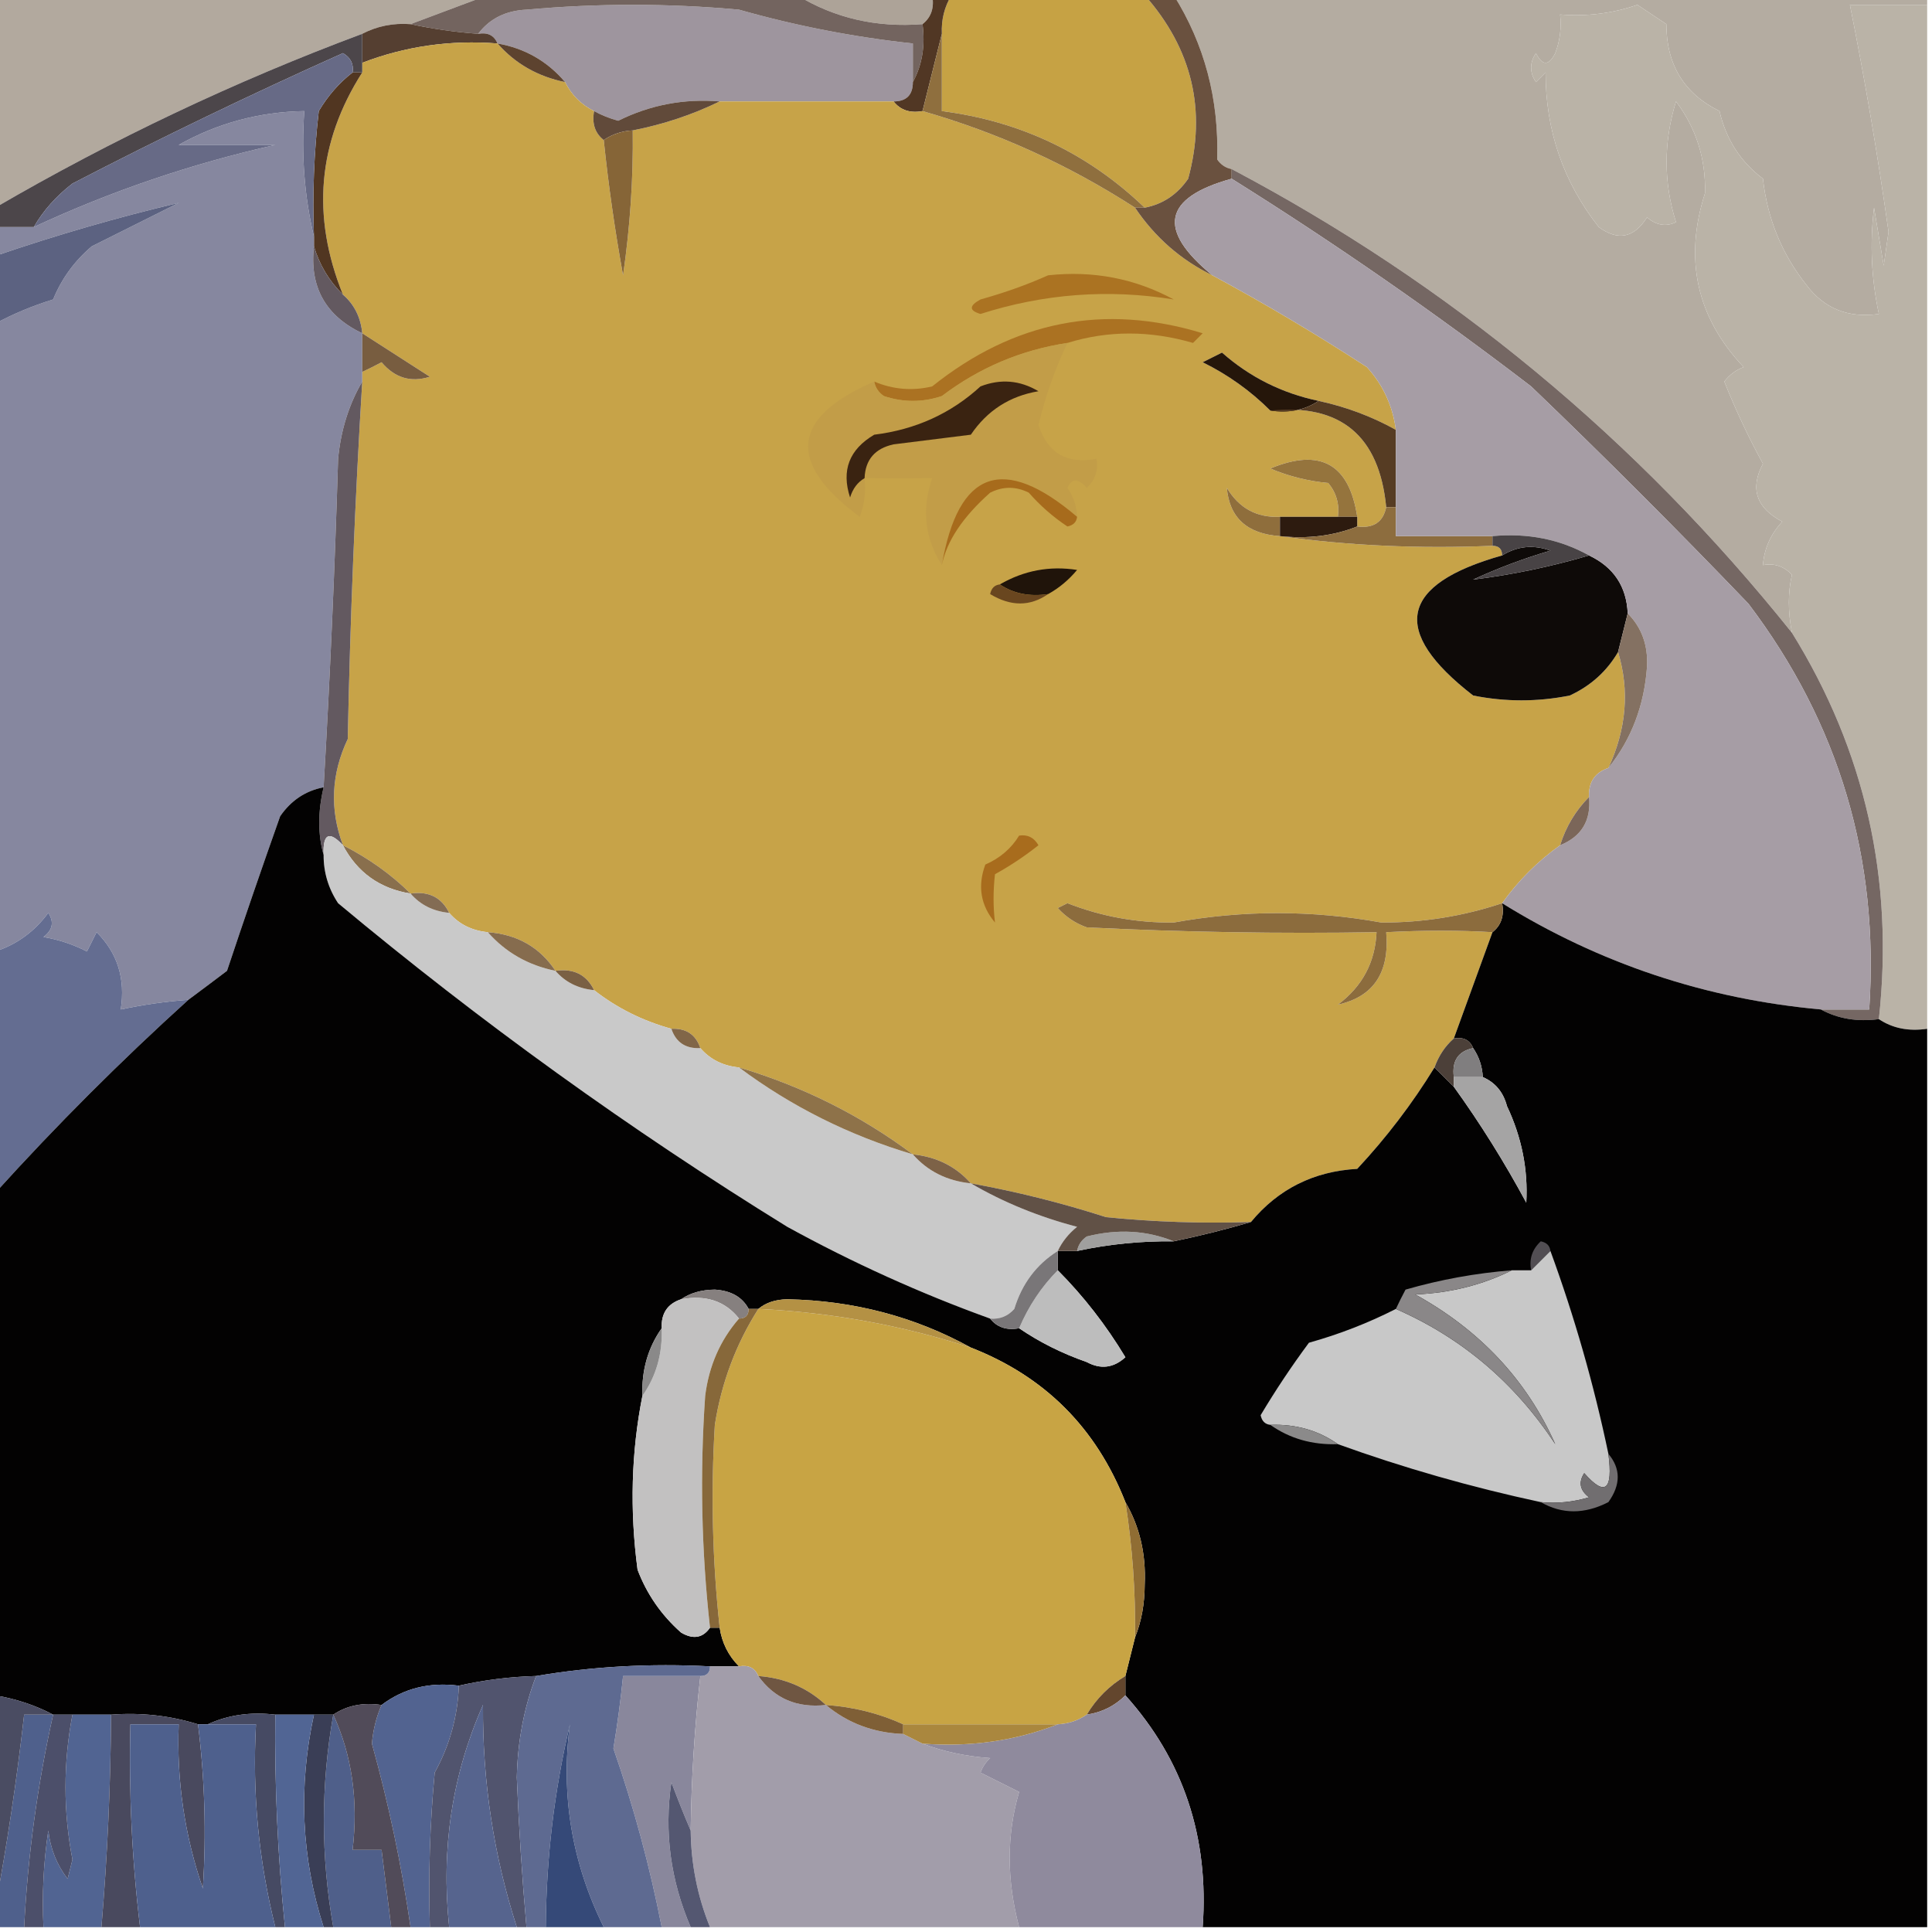 <?xml version="1.0" encoding="UTF-8"?>
<!DOCTYPE svg PUBLIC "-//W3C//DTD SVG 1.1//EN" "http://www.w3.org/Graphics/SVG/1.1/DTD/svg11.dtd">
<svg xmlns="http://www.w3.org/2000/svg" version="1.1" width="200px" height="200px" style="shape-rendering:geometricPrecision; text-rendering:geometricPrecision; image-rendering:optimizeQuality; fill-rule:evenodd; clip-rule:evenodd" xmlns:xlink="http://www.w3.org/1999/xlink">
<g><path style="opacity:1" fill="#ada398" d="M 82.5,-0.5 C 87.167,-0.5 91.833,-0.5 96.5,-0.5C 96.737,0.791 96.404,1.791 95.5,2.5C 90.727,2.876 86.393,1.876 82.5,-0.5 Z"/></g>
<g><path style="opacity:1" fill="#c6a244" d="M 98.5,-0.5 C 105.167,-0.5 111.833,-0.5 118.5,-0.5C 123.42,5.081 124.92,11.414 123,18.5C 121.871,20.141 120.371,21.141 118.5,21.5C 112.637,15.874 105.637,12.541 97.5,11.5C 97.5,8.833 97.5,6.167 97.5,3.5C 97.433,2.041 97.766,0.708 98.5,-0.5 Z"/></g>
<g><path style="opacity:1" fill="#b4aca1" d="M 121.5,-0.5 C 147.5,-0.5 173.5,-0.5 199.5,-0.5C 199.5,-0.167 199.5,0.167 199.5,0.5C 196.833,0.5 194.167,0.5 191.5,0.5C 193.059,8.257 194.392,16.09 195.5,24C 195.333,25.167 195.167,26.333 195,27.5C 194.667,25.5 194.333,23.5 194,21.5C 193.55,25.188 193.717,28.854 194.5,32.5C 191.348,32.953 188.848,31.953 187,29.5C 184.453,26.285 182.953,22.618 182.5,18.5C 180.183,16.758 178.683,14.424 178,11.5C 174.343,9.699 172.51,6.699 172.5,2.5C 171.5,1.833 170.5,1.167 169.5,0.5C 166.916,1.393 164.249,1.726 161.5,1.5C 161.657,2.873 161.49,4.207 161,5.5C 160.333,6.833 159.667,6.833 159,5.5C 158.333,6.5 158.333,7.5 159,8.5C 159.333,8.167 159.667,7.833 160,7.5C 159.997,13.501 161.831,18.835 165.5,23.5C 167.482,24.97 169.148,24.636 170.5,22.5C 171.451,23.326 172.451,23.492 173.5,23C 172.202,18.882 172.202,14.715 173.5,10.5C 175.596,13.289 176.596,16.456 176.5,20C 174.305,26.847 175.638,32.847 180.5,38C 179.692,38.308 179.025,38.808 178.5,39.5C 179.676,42.449 181.009,45.282 182.5,48C 181.136,50.575 181.802,52.575 184.5,54C 183.293,55.3 182.626,56.8 182.5,58.5C 183.675,58.281 184.675,58.614 185.5,59.5C 185.08,61.326 185.08,63.326 185.5,65.5C 169.472,45.469 150.139,29.469 127.5,17.5C 126.883,17.389 126.383,17.056 126,16.5C 126.193,10.265 124.693,4.598 121.5,-0.5 Z"/></g>
<g><path style="opacity:1" fill="#b2a99e" d="M -0.5,-0.5 C 16.5,-0.5 33.5,-0.5 50.5,-0.5C 47.833,0.5 45.167,1.5 42.5,2.5C 40.709,2.366 39.042,2.699 37.5,3.5C 24.345,8.41 11.678,14.411 -0.5,21.5C -0.5,14.167 -0.5,6.833 -0.5,-0.5 Z"/></g>
<g><path style="opacity:1" fill="#9e959e" d="M 94.5,8.5 C 94.5,9.833 93.833,10.5 92.5,10.5C 86.5,10.5 80.5,10.5 74.5,10.5C 70.802,10.194 67.302,10.861 64,12.5C 63.098,12.257 62.265,11.923 61.5,11.5C 60.167,10.833 59.167,9.833 58.5,8.5C 56.66,6.331 54.326,4.998 51.5,4.5C 51.158,3.662 50.492,3.328 49.5,3.5C 50.681,1.933 52.347,1.099 54.5,1C 61.833,0.333 69.167,0.333 76.5,1C 82.413,2.677 88.413,3.844 94.5,4.5C 94.5,5.833 94.5,7.167 94.5,8.5 Z"/></g>
<g><path style="opacity:1" fill="#73645f" d="M 50.5,-0.5 C 61.167,-0.5 71.833,-0.5 82.5,-0.5C 86.393,1.876 90.727,2.876 95.5,2.5C 95.795,4.735 95.461,6.735 94.5,8.5C 94.5,7.167 94.5,5.833 94.5,4.5C 88.413,3.844 82.413,2.677 76.5,1C 69.167,0.333 61.833,0.333 54.5,1C 52.347,1.099 50.681,1.933 49.5,3.5C 47.139,3.326 44.806,2.993 42.5,2.5C 45.167,1.5 47.833,0.5 50.5,-0.5 Z"/></g>
<g><path style="opacity:1" fill="#553f31" d="M 42.5,2.5 C 44.806,2.993 47.139,3.326 49.5,3.5C 50.492,3.328 51.158,3.662 51.5,4.5C 46.638,4.118 41.972,4.784 37.5,6.5C 37.5,5.5 37.5,4.5 37.5,3.5C 39.042,2.699 40.709,2.366 42.5,2.5 Z"/></g>
<g><path style="opacity:1" fill="#513724" d="M 96.5,-0.5 C 97.167,-0.5 97.833,-0.5 98.5,-0.5C 97.766,0.708 97.433,2.041 97.5,3.5C 96.833,6.167 96.167,8.833 95.5,11.5C 94.209,11.737 93.209,11.404 92.5,10.5C 93.833,10.5 94.5,9.833 94.5,8.5C 95.461,6.735 95.795,4.735 95.5,2.5C 96.404,1.791 96.737,0.791 96.5,-0.5 Z"/></g>
<g><path style="opacity:1" fill="#c7a348" d="M 51.5,4.5 C 53.336,6.588 55.669,7.921 58.5,8.5C 59.167,9.833 60.167,10.833 61.5,11.5C 61.263,12.791 61.596,13.791 62.5,14.5C 62.987,19.179 63.653,23.846 64.5,28.5C 65.233,23.418 65.567,18.418 65.5,13.5C 68.702,12.869 71.702,11.869 74.5,10.5C 80.5,10.5 86.5,10.5 92.5,10.5C 93.209,11.404 94.209,11.737 95.5,11.5C 103.281,13.722 110.615,17.055 117.5,21.5C 119.569,24.573 122.236,26.906 125.5,28.5C 130.85,31.377 136.184,34.544 141.5,38C 143.171,39.843 144.171,42.009 144.5,44.5C 142.022,43.117 139.355,42.117 136.5,41.5C 132.714,40.708 129.38,39.041 126.5,36.5C 125.833,36.833 125.167,37.167 124.5,37.5C 127.124,38.795 129.457,40.462 131.5,42.5C 138.781,41.774 142.781,45.107 143.5,52.5C 143.179,54.048 142.179,54.715 140.5,54.5C 140.5,54.167 140.5,53.833 140.5,53.5C 139.673,48.016 136.673,46.349 131.5,48.5C 133.423,49.308 135.423,49.808 137.5,50C 138.337,51.011 138.67,52.178 138.5,53.5C 136.5,53.5 134.5,53.5 132.5,53.5C 130.097,53.607 128.264,52.607 127,50.5C 127.27,53.596 129.103,55.263 132.5,55.5C 139.648,56.492 146.981,56.825 154.5,56.5C 155.167,56.5 155.5,56.833 155.5,57.5C 144.875,60.491 143.875,65.324 152.5,72C 155.833,72.667 159.167,72.667 162.5,72C 164.66,71.004 166.327,69.504 167.5,67.5C 168.704,71.469 168.371,75.469 166.5,79.5C 165.094,79.973 164.427,80.973 164.5,82.5C 163.11,83.899 162.11,85.566 161.5,87.5C 159.167,89.167 157.167,91.167 155.5,93.5C 151.463,94.851 147.296,95.517 143,95.5C 135.832,94.203 128.665,94.203 121.5,95.5C 117.694,95.545 114.027,94.878 110.5,93.5C 110.167,93.667 109.833,93.833 109.5,94C 110.328,94.915 111.328,95.581 112.5,96C 122.494,96.5 132.494,96.666 142.5,96.5C 142.358,99.617 141.024,102.117 138.5,104C 142.191,103.179 143.858,100.679 143.5,96.5C 147.416,96.296 151.082,96.296 154.5,96.5C 153.167,100.167 151.833,103.833 150.5,107.5C 149.599,108.29 148.932,109.29 148.5,110.5C 146.206,114.24 143.54,117.74 140.5,121C 135.994,121.253 132.327,123.086 129.5,126.5C 124.489,126.666 119.489,126.499 114.5,126C 109.892,124.518 105.225,123.351 100.5,122.5C 98.967,120.755 96.967,119.755 94.5,119.5C 89.097,115.465 83.097,112.465 76.5,110.5C 74.847,110.34 73.514,109.674 72.5,108.5C 72.027,107.094 71.027,106.427 69.5,106.5C 66.515,105.674 63.849,104.341 61.5,102.5C 60.713,100.896 59.38,100.229 57.5,100.5C 55.879,98.058 53.546,96.725 50.5,96.5C 48.847,96.34 47.514,95.674 46.5,94.5C 45.713,92.896 44.38,92.229 42.5,92.5C 40.498,90.518 38.165,88.852 35.5,87.5C 34.115,83.789 34.282,80.123 36,76.5C 36.248,64.142 36.748,51.808 37.5,39.5C 37.5,39.167 37.5,38.833 37.5,38.5C 38.15,38.196 38.816,37.863 39.5,37.5C 40.869,39.124 42.535,39.624 44.5,39C 42.138,37.489 39.805,35.989 37.5,34.5C 37.34,32.847 36.674,31.514 35.5,30.5C 32.218,22.39 32.885,14.723 37.5,7.5C 37.5,7.167 37.5,6.833 37.5,6.5C 41.972,4.784 46.638,4.118 51.5,4.5 Z"/></g>
<g><path style="opacity:1" fill="#5d432f" d="M 51.5,4.5 C 54.326,4.998 56.66,6.331 58.5,8.5C 55.669,7.921 53.336,6.588 51.5,4.5 Z"/></g>
<g><path style="opacity:1" fill="#513621" d="M 36.5,7.5 C 36.833,7.5 37.167,7.5 37.5,7.5C 32.885,14.723 32.218,22.39 35.5,30.5C 34.065,29.087 33.065,27.42 32.5,25.5C 32.5,25.167 32.5,24.833 32.5,24.5C 32.334,20.154 32.501,15.821 33,11.5C 33.949,9.907 35.115,8.574 36.5,7.5 Z"/></g>
<g><path style="opacity:1" fill="#86879f" d="M 32.5,24.5 C 32.5,24.833 32.5,25.167 32.5,25.5C 32.023,29.69 33.689,32.69 37.5,34.5C 37.5,35.833 37.5,37.167 37.5,38.5C 37.5,38.833 37.5,39.167 37.5,39.5C 36.113,41.877 35.279,44.543 35,47.5C 34.66,58.847 34.16,70.18 33.5,81.5C 31.629,81.859 30.129,82.859 29,84.5C 27.102,89.853 25.268,95.186 23.5,100.5C 22.148,101.524 20.815,102.524 19.5,103.5C 17.139,103.674 14.806,104.007 12.5,104.5C 12.998,101.319 12.165,98.653 10,96.5C 9.667,97.167 9.333,97.833 9,98.5C 7.601,97.773 6.101,97.273 4.5,97C 5.451,96.282 5.617,95.449 5,94.5C 3.568,96.439 1.735,97.772 -0.5,98.5C -0.5,76.833 -0.5,55.167 -0.5,33.5C 1.372,32.489 3.372,31.655 5.5,31C 6.376,28.854 7.709,27.021 9.5,25.5C 12.531,23.984 15.531,22.484 18.5,21C 12.148,22.503 5.814,24.337 -0.5,26.5C -0.5,25.5 -0.5,24.5 -0.5,23.5C 0.833,23.5 2.167,23.5 3.5,23.5C 11.497,19.779 19.83,16.945 28.5,15C 25.167,15 21.833,15 18.5,15C 22.505,12.748 26.838,11.581 31.5,11.5C 31.182,16.032 31.515,20.366 32.5,24.5 Z"/></g>
<g><path style="opacity:1" fill="#614a3a" d="M 74.5,10.5 C 71.702,11.869 68.702,12.869 65.5,13.5C 64.391,13.557 63.391,13.89 62.5,14.5C 61.596,13.791 61.263,12.791 61.5,11.5C 62.265,11.923 63.098,12.257 64,12.5C 67.302,10.861 70.802,10.194 74.5,10.5 Z"/></g>
<g><path style="opacity:1" fill="#8f6f3e" d="M 97.5,3.5 C 97.5,6.167 97.5,8.833 97.5,11.5C 105.637,12.541 112.637,15.874 118.5,21.5C 118.167,21.5 117.833,21.5 117.5,21.5C 110.615,17.055 103.281,13.722 95.5,11.5C 96.167,8.833 96.833,6.167 97.5,3.5 Z"/></g>
<g><path style="opacity:1" fill="#866537" d="M 65.5,13.5 C 65.567,18.418 65.233,23.418 64.5,28.5C 63.653,23.846 62.987,19.179 62.5,14.5C 63.391,13.89 64.391,13.557 65.5,13.5 Z"/></g>
<g><path style="opacity:1" fill="#6a513f" d="M 118.5,-0.5 C 119.5,-0.5 120.5,-0.5 121.5,-0.5C 124.693,4.598 126.193,10.265 126,16.5C 126.383,17.056 126.883,17.389 127.5,17.5C 127.5,17.833 127.5,18.167 127.5,18.5C 120.407,20.459 119.74,23.792 125.5,28.5C 122.236,26.906 119.569,24.573 117.5,21.5C 117.833,21.5 118.167,21.5 118.5,21.5C 120.371,21.141 121.871,20.141 123,18.5C 124.92,11.414 123.42,5.081 118.5,-0.5 Z"/></g>
<g><path style="opacity:1" fill="#4c464a" d="M 37.5,3.5 C 37.5,4.5 37.5,5.5 37.5,6.5C 37.5,6.833 37.5,7.167 37.5,7.5C 37.167,7.5 36.833,7.5 36.5,7.5C 36.631,6.624 36.297,5.957 35.5,5.5C 26.014,9.744 16.68,14.243 7.5,19C 5.808,20.307 4.475,21.807 3.5,23.5C 2.167,23.5 0.833,23.5 -0.5,23.5C -0.5,22.833 -0.5,22.167 -0.5,21.5C 11.678,14.411 24.345,8.41 37.5,3.5 Z"/></g>
<g><path style="opacity:1" fill="#676a86" d="M 36.5,7.5 C 35.115,8.574 33.949,9.907 33,11.5C 32.501,15.821 32.334,20.154 32.5,24.5C 31.515,20.366 31.182,16.032 31.5,11.5C 26.838,11.581 22.505,12.748 18.5,15C 21.833,15 25.167,15 28.5,15C 19.83,16.945 11.497,19.779 3.5,23.5C 4.475,21.807 5.808,20.307 7.5,19C 16.68,14.243 26.014,9.744 35.5,5.5C 36.297,5.957 36.631,6.624 36.5,7.5 Z"/></g>
<g><path style="opacity:1" fill="#5c6281" d="M -0.5,33.5 C -0.5,31.167 -0.5,28.833 -0.5,26.5C 5.814,24.337 12.148,22.503 18.5,21C 15.531,22.484 12.531,23.984 9.5,25.5C 7.709,27.021 6.376,28.854 5.5,31C 3.372,31.655 1.372,32.489 -0.5,33.5 Z"/></g>
<g><path style="opacity:1" fill="#635960" d="M 32.5,25.5 C 33.065,27.42 34.065,29.087 35.5,30.5C 36.674,31.514 37.34,32.847 37.5,34.5C 33.689,32.69 32.023,29.69 32.5,25.5 Z"/></g>
<g><path style="opacity:1" fill="#bab3a7" d="M 199.5,0.5 C 199.5,35.833 199.5,71.167 199.5,106.5C 197.585,106.784 195.919,106.451 194.5,105.5C 196.08,91.057 193.08,77.723 185.5,65.5C 185.08,63.326 185.08,61.326 185.5,59.5C 184.675,58.614 183.675,58.281 182.5,58.5C 182.626,56.8 183.293,55.3 184.5,54C 181.802,52.575 181.136,50.575 182.5,48C 181.009,45.282 179.676,42.449 178.5,39.5C 179.025,38.808 179.692,38.308 180.5,38C 175.638,32.847 174.305,26.847 176.5,20C 176.596,16.456 175.596,13.289 173.5,10.5C 172.202,14.715 172.202,18.882 173.5,23C 172.451,23.492 171.451,23.326 170.5,22.5C 169.148,24.636 167.482,24.97 165.5,23.5C 161.831,18.835 159.997,13.501 160,7.5C 159.667,7.833 159.333,8.167 159,8.5C 158.333,7.5 158.333,6.5 159,5.5C 159.667,6.833 160.333,6.833 161,5.5C 161.49,4.207 161.657,2.873 161.5,1.5C 164.249,1.726 166.916,1.393 169.5,0.5C 170.5,1.167 171.5,1.833 172.5,2.5C 172.51,6.699 174.343,9.699 178,11.5C 178.683,14.424 180.183,16.758 182.5,18.5C 182.953,22.618 184.453,26.285 187,29.5C 188.848,31.953 191.348,32.953 194.5,32.5C 193.717,28.854 193.55,25.188 194,21.5C 194.333,23.5 194.667,25.5 195,27.5C 195.167,26.333 195.333,25.167 195.5,24C 194.392,16.09 193.059,8.257 191.5,0.5C 194.167,0.5 196.833,0.5 199.5,0.5 Z"/></g>
<g><path style="opacity:1" fill="#ab7322" d="M 108.5,28.5 C 113.157,27.994 117.49,28.827 121.5,31C 114.736,29.902 108.069,30.402 101.5,32.5C 100.304,32.154 100.304,31.654 101.5,31C 104.004,30.302 106.337,29.469 108.5,28.5 Z"/></g>
<g><path style="opacity:1" fill="#ab7222" d="M 110.5,35.5 C 105.707,36.229 101.374,38.063 97.5,41C 95.5,41.667 93.5,41.667 91.5,41C 90.944,40.617 90.611,40.117 90.5,39.5C 92.455,40.324 94.455,40.49 96.5,40C 104.969,33.22 114.303,31.387 124.5,34.5C 124.167,34.833 123.833,35.167 123.5,35.5C 119.036,34.201 114.702,34.201 110.5,35.5 Z"/></g>
<g><path style="opacity:1" fill="#785d40" d="M 37.5,34.5 C 39.805,35.989 42.138,37.489 44.5,39C 42.535,39.624 40.869,39.124 39.5,37.5C 38.816,37.863 38.15,38.196 37.5,38.5C 37.5,37.167 37.5,35.833 37.5,34.5 Z"/></g>
<g><path style="opacity:1" fill="#25160a" d="M 136.5,41.5 C 135.081,42.451 133.415,42.785 131.5,42.5C 129.457,40.462 127.124,38.795 124.5,37.5C 125.167,37.167 125.833,36.833 126.5,36.5C 129.38,39.041 132.714,40.708 136.5,41.5 Z"/></g>
<g><path style="opacity:1" fill="#756763" d="M 127.5,17.5 C 150.139,29.469 169.472,45.469 185.5,65.5C 193.08,77.723 196.08,91.057 194.5,105.5C 192.265,105.795 190.265,105.461 188.5,104.5C 190.167,104.5 191.833,104.5 193.5,104.5C 194.55,88.893 190.383,74.893 181,62.5C 173.588,54.775 166.088,47.275 158.5,40C 148.496,32.334 138.163,25.167 127.5,18.5C 127.5,18.167 127.5,17.833 127.5,17.5 Z"/></g>
<g><path style="opacity:1" fill="#c29d48" d="M 110.5,35.5 C 109.21,38.202 108.21,41.036 107.5,44C 108.45,46.91 110.45,48.077 113.5,47.5C 113.719,48.675 113.386,49.675 112.5,50.5C 111.604,49.494 110.938,49.494 110.5,50.5C 111.127,51.417 111.461,52.417 111.5,53.5C 103.86,46.992 99.194,48.659 97.5,58.5C 95.728,55.717 95.394,52.717 96.5,49.5C 94.153,49.528 91.819,49.528 89.5,49.5C 89.657,50.873 89.49,52.207 89,53.5C 81.409,47.884 81.909,43.217 90.5,39.5C 90.611,40.117 90.944,40.617 91.5,41C 93.5,41.667 95.5,41.667 97.5,41C 101.374,38.063 105.707,36.229 110.5,35.5 Z"/></g>
<g><path style="opacity:1" fill="#563c23" d="M 136.5,41.5 C 139.355,42.117 142.022,43.117 144.5,44.5C 144.5,47.167 144.5,49.833 144.5,52.5C 144.167,52.5 143.833,52.5 143.5,52.5C 142.781,45.107 138.781,41.774 131.5,42.5C 133.415,42.785 135.081,42.451 136.5,41.5 Z"/></g>
<g><path style="opacity:1" fill="#3a2311" d="M 89.5,49.5 C 88.778,49.917 88.278,50.584 88,51.5C 87.08,48.692 87.913,46.525 90.5,45C 94.779,44.472 98.445,42.805 101.5,40C 103.579,39.192 105.579,39.359 107.5,40.5C 104.53,40.995 102.196,42.495 100.5,45C 97.833,45.333 95.167,45.667 92.5,46C 90.574,46.422 89.574,47.589 89.5,49.5 Z"/></g>
<g><path style="opacity:1" fill="#95743d" d="M 140.5,53.5 C 139.833,53.5 139.167,53.5 138.5,53.5C 138.67,52.178 138.337,51.011 137.5,50C 135.423,49.808 133.423,49.308 131.5,48.5C 136.673,46.349 139.673,48.016 140.5,53.5 Z"/></g>
<g><path style="opacity:1" fill="#a76b1c" d="M 111.5,53.5 C 111.44,54.043 111.107,54.376 110.5,54.5C 109.019,53.52 107.685,52.353 106.5,51C 105.167,50.333 103.833,50.333 102.5,51C 99.664,53.521 97.998,56.021 97.5,58.5C 99.194,48.659 103.86,46.992 111.5,53.5 Z"/></g>
<g><path style="opacity:1" fill="#8f6e3c" d="M 132.5,53.5 C 132.5,54.167 132.5,54.833 132.5,55.5C 129.103,55.263 127.27,53.596 127,50.5C 128.264,52.607 130.097,53.607 132.5,53.5 Z"/></g>
<g><path style="opacity:1" fill="#2d1b0f" d="M 132.5,53.5 C 134.5,53.5 136.5,53.5 138.5,53.5C 139.167,53.5 139.833,53.5 140.5,53.5C 140.5,53.833 140.5,54.167 140.5,54.5C 138.052,55.473 135.385,55.806 132.5,55.5C 132.5,54.833 132.5,54.167 132.5,53.5 Z"/></g>
<g><path style="opacity:1" fill="#8d6d3e" d="M 143.5,52.5 C 143.833,52.5 144.167,52.5 144.5,52.5C 144.5,53.5 144.5,54.5 144.5,55.5C 147.833,55.5 151.167,55.5 154.5,55.5C 154.5,55.833 154.5,56.167 154.5,56.5C 146.981,56.825 139.648,56.492 132.5,55.5C 135.385,55.806 138.052,55.473 140.5,54.5C 142.179,54.715 143.179,54.048 143.5,52.5 Z"/></g>
<g><path style="opacity:1" fill="#0e0a08" d="M 164.5,57.5 C 167.044,58.708 168.378,60.708 168.5,63.5C 168.167,64.833 167.833,66.167 167.5,67.5C 166.327,69.504 164.66,71.004 162.5,72C 159.167,72.667 155.833,72.667 152.5,72C 143.875,65.324 144.875,60.491 155.5,57.5C 157.068,56.527 158.735,56.36 160.5,57C 157.756,57.803 155.089,58.803 152.5,60C 156.507,59.505 160.507,58.672 164.5,57.5 Z"/></g>
<g><path style="opacity:1" fill="#a69da5" d="M 127.5,18.5 C 138.163,25.167 148.496,32.334 158.5,40C 166.088,47.275 173.588,54.775 181,62.5C 190.383,74.893 194.55,88.893 193.5,104.5C 191.833,104.5 190.167,104.5 188.5,104.5C 176.584,103.417 165.584,99.75 155.5,93.5C 157.167,91.167 159.167,89.167 161.5,87.5C 163.727,86.599 164.727,84.933 164.5,82.5C 164.427,80.973 165.094,79.973 166.5,79.5C 168.884,76.532 170.217,73.032 170.5,69C 170.607,66.779 169.94,64.946 168.5,63.5C 168.378,60.708 167.044,58.708 164.5,57.5C 161.493,55.825 158.16,55.159 154.5,55.5C 151.167,55.5 147.833,55.5 144.5,55.5C 144.5,54.5 144.5,53.5 144.5,52.5C 144.5,49.833 144.5,47.167 144.5,44.5C 144.171,42.009 143.171,39.843 141.5,38C 136.184,34.544 130.85,31.377 125.5,28.5C 119.74,23.792 120.407,20.459 127.5,18.5 Z"/></g>
<g><path style="opacity:1" fill="#484345" d="M 154.5,56.5 C 154.5,56.167 154.5,55.833 154.5,55.5C 158.16,55.159 161.493,55.825 164.5,57.5C 160.507,58.672 156.507,59.505 152.5,60C 155.089,58.803 157.756,57.803 160.5,57C 158.735,56.36 157.068,56.527 155.5,57.5C 155.5,56.833 155.167,56.5 154.5,56.5 Z"/></g>
<g><path style="opacity:1" fill="#20140a" d="M 108.5,61.5 C 106.585,61.785 104.919,61.451 103.5,60.5C 106.001,59.054 108.667,58.554 111.5,59C 110.627,60.045 109.627,60.878 108.5,61.5 Z"/></g>
<g><path style="opacity:1" fill="#69461f" d="M 103.5,60.5 C 104.919,61.451 106.585,61.785 108.5,61.5C 106.636,62.793 104.636,62.793 102.5,61.5C 102.624,60.893 102.957,60.56 103.5,60.5 Z"/></g>
<g><path style="opacity:1" fill="#635960" d="M 37.5,39.5 C 36.748,51.808 36.248,64.142 36,76.5C 34.282,80.123 34.115,83.789 35.5,87.5C 34.075,85.969 33.409,86.302 33.5,88.5C 32.897,86.374 32.897,84.041 33.5,81.5C 34.16,70.18 34.66,58.847 35,47.5C 35.279,44.543 36.113,41.877 37.5,39.5 Z"/></g>
<g><path style="opacity:1" fill="#847162" d="M 168.5,63.5 C 169.94,64.946 170.607,66.779 170.5,69C 170.217,73.032 168.884,76.532 166.5,79.5C 168.371,75.469 168.704,71.469 167.5,67.5C 167.833,66.167 168.167,64.833 168.5,63.5 Z"/></g>
<g><path style="opacity:1" fill="#7b6659" d="M 164.5,82.5 C 164.727,84.933 163.727,86.599 161.5,87.5C 162.11,85.566 163.11,83.899 164.5,82.5 Z"/></g>
<g><path style="opacity:1" fill="#896f4d" d="M 35.5,87.5 C 38.165,88.852 40.498,90.518 42.5,92.5C 39.326,91.99 36.992,90.323 35.5,87.5 Z"/></g>
<g><path style="opacity:1" fill="#c9c9c9" d="M 35.5,87.5 C 36.992,90.323 39.326,91.99 42.5,92.5C 43.514,93.674 44.847,94.34 46.5,94.5C 47.514,95.674 48.847,96.34 50.5,96.5C 52.336,98.588 54.669,99.921 57.5,100.5C 58.514,101.674 59.847,102.34 61.5,102.5C 63.849,104.341 66.515,105.674 69.5,106.5C 69.973,107.906 70.973,108.573 72.5,108.5C 73.514,109.674 74.847,110.34 76.5,110.5C 81.903,114.535 87.903,117.535 94.5,119.5C 96.033,121.245 98.033,122.245 100.5,122.5C 103.865,124.462 107.532,125.962 111.5,127C 110.619,127.708 109.953,128.542 109.5,129.5C 107.292,130.894 105.792,132.894 105,135.5C 104.329,136.252 103.496,136.586 102.5,136.5C 95.284,133.894 88.284,130.727 81.5,127C 65.205,116.936 49.705,105.769 35,93.5C 33.991,91.975 33.491,90.308 33.5,88.5C 33.409,86.302 34.075,85.969 35.5,87.5 Z"/></g>
<g><path style="opacity:1" fill="#a86c1d" d="M 105.5,86.5 C 106.376,86.369 107.043,86.703 107.5,87.5C 106.086,88.624 104.586,89.624 103,90.5C 102.805,92.207 102.805,93.874 103,95.5C 101.513,93.728 101.18,91.728 102,89.5C 103.518,88.837 104.685,87.837 105.5,86.5 Z"/></g>
<g><path style="opacity:1" fill="#836c54" d="M 42.5,92.5 C 44.38,92.229 45.713,92.896 46.5,94.5C 44.847,94.34 43.514,93.674 42.5,92.5 Z"/></g>
<g><path style="opacity:1" fill="#646d91" d="M 19.5,103.5 C 12.5,109.833 5.833,116.5 -0.5,123.5C -0.5,115.167 -0.5,106.833 -0.5,98.5C 1.735,97.772 3.568,96.439 5,94.5C 5.617,95.449 5.451,96.282 4.5,97C 6.101,97.273 7.601,97.773 9,98.5C 9.333,97.833 9.667,97.167 10,96.5C 12.165,98.653 12.998,101.319 12.5,104.5C 14.806,104.007 17.139,103.674 19.5,103.5 Z"/></g>
<g><path style="opacity:1" fill="#030202" d="M 33.5,81.5 C 32.897,84.041 32.897,86.374 33.5,88.5C 33.491,90.308 33.991,91.975 35,93.5C 49.705,105.769 65.205,116.936 81.5,127C 88.284,130.727 95.284,133.894 102.5,136.5C 103.209,137.404 104.209,137.737 105.5,137.5C 107.598,138.935 109.931,140.102 112.5,141C 113.944,141.781 115.277,141.614 116.5,140.5C 114.494,137.171 112.161,134.171 109.5,131.5C 109.5,130.833 109.5,130.167 109.5,129.5C 110.167,129.5 110.833,129.5 111.5,129.5C 114.786,128.793 118.119,128.46 121.5,128.5C 124.28,127.922 126.947,127.255 129.5,126.5C 132.327,123.086 135.994,121.253 140.5,121C 143.54,117.74 146.206,114.24 148.5,110.5C 149.167,111.167 149.833,111.833 150.5,112.5C 153.239,116.304 155.739,120.304 158,124.5C 158.192,121.053 157.525,117.72 156,114.5C 155.623,113.058 154.79,112.058 153.5,111.5C 153.443,110.391 153.11,109.391 152.5,108.5C 152.158,107.662 151.492,107.328 150.5,107.5C 151.833,103.833 153.167,100.167 154.5,96.5C 155.404,95.791 155.737,94.791 155.5,93.5C 165.584,99.75 176.584,103.417 188.5,104.5C 190.265,105.461 192.265,105.795 194.5,105.5C 195.919,106.451 197.585,106.784 199.5,106.5C 199.5,137.5 199.5,168.5 199.5,199.5C 174.5,199.5 149.5,199.5 124.5,199.5C 125.175,190.191 122.509,182.191 116.5,175.5C 116.5,174.833 116.5,174.167 116.5,173.5C 116.833,172.167 117.167,170.833 117.5,169.5C 118.161,167.866 118.494,166.033 118.5,164C 118.64,160.85 117.973,158.017 116.5,155.5C 113.478,147.811 108.145,142.478 100.5,139.5C 94.699,136.3 88.365,134.634 81.5,134.5C 80.274,134.52 79.274,134.853 78.5,135.5C 78.167,135.5 77.833,135.5 77.5,135.5C 76.848,134.275 75.681,133.608 74,133.5C 72.615,133.514 71.449,133.848 70.5,134.5C 69.094,134.973 68.427,135.973 68.5,137.5C 67.076,139.515 66.409,141.848 66.5,144.5C 65.347,150.319 65.181,156.319 66,162.5C 66.957,165.022 68.457,167.189 70.5,169C 71.749,169.74 72.749,169.573 73.5,168.5C 73.833,168.5 74.167,168.5 74.5,168.5C 74.733,170.062 75.4,171.395 76.5,172.5C 75.5,172.5 74.5,172.5 73.5,172.5C 67.31,172.177 61.31,172.51 55.5,173.5C 52.794,173.575 50.127,173.908 47.5,174.5C 44.447,174.111 41.78,174.777 39.5,176.5C 37.585,176.216 35.919,176.549 34.5,177.5C 33.833,177.5 33.167,177.5 32.5,177.5C 31.167,177.5 29.833,177.5 28.5,177.5C 25.941,177.198 23.607,177.532 21.5,178.5C 21.167,178.5 20.833,178.5 20.5,178.5C 17.608,177.597 14.608,177.264 11.5,177.5C 10.167,177.5 8.833,177.5 7.5,177.5C 6.833,177.5 6.167,177.5 5.5,177.5C 3.698,176.542 1.698,175.875 -0.5,175.5C -0.5,158.167 -0.5,140.833 -0.5,123.5C 5.833,116.5 12.5,109.833 19.5,103.5C 20.815,102.524 22.148,101.524 23.5,100.5C 25.268,95.186 27.102,89.853 29,84.5C 30.129,82.859 31.629,81.859 33.5,81.5 Z"/></g>
<g><path style="opacity:1" fill="#866c4e" d="M 50.5,96.5 C 53.546,96.725 55.879,98.058 57.5,100.5C 54.669,99.921 52.336,98.588 50.5,96.5 Z"/></g>
<g><path style="opacity:1" fill="#8c6c3d" d="M 155.5,93.5 C 155.737,94.791 155.404,95.791 154.5,96.5C 151.082,96.296 147.416,96.296 143.5,96.5C 143.858,100.679 142.191,103.179 138.5,104C 141.024,102.117 142.358,99.617 142.5,96.5C 132.494,96.666 122.494,96.5 112.5,96C 111.328,95.581 110.328,94.915 109.5,94C 109.833,93.833 110.167,93.667 110.5,93.5C 114.027,94.878 117.694,95.545 121.5,95.5C 128.665,94.203 135.832,94.203 143,95.5C 147.296,95.517 151.463,94.851 155.5,93.5 Z"/></g>
<g><path style="opacity:1" fill="#7a6044" d="M 57.5,100.5 C 59.38,100.229 60.713,100.896 61.5,102.5C 59.847,102.34 58.514,101.674 57.5,100.5 Z"/></g>
<g><path style="opacity:1" fill="#816648" d="M 69.5,106.5 C 71.027,106.427 72.027,107.094 72.5,108.5C 70.973,108.573 69.973,107.906 69.5,106.5 Z"/></g>
<g><path style="opacity:1" fill="#4c4039" d="M 150.5,107.5 C 151.492,107.328 152.158,107.662 152.5,108.5C 150.952,108.821 150.285,109.821 150.5,111.5C 150.5,111.833 150.5,112.167 150.5,112.5C 149.833,111.833 149.167,111.167 148.5,110.5C 148.932,109.29 149.599,108.29 150.5,107.5 Z"/></g>
<g><path style="opacity:1" fill="#8e7249" d="M 76.5,110.5 C 83.097,112.465 89.097,115.465 94.5,119.5C 87.903,117.535 81.903,114.535 76.5,110.5 Z"/></g>
<g><path style="opacity:1" fill="#807e7f" d="M 152.5,108.5 C 153.11,109.391 153.443,110.391 153.5,111.5C 152.5,111.5 151.5,111.5 150.5,111.5C 150.285,109.821 150.952,108.821 152.5,108.5 Z"/></g>
<g><path style="opacity:1" fill="#a5a4a4" d="M 150.5,111.5 C 151.5,111.5 152.5,111.5 153.5,111.5C 154.79,112.058 155.623,113.058 156,114.5C 157.525,117.72 158.192,121.053 158,124.5C 155.739,120.304 153.239,116.304 150.5,112.5C 150.5,112.167 150.5,111.833 150.5,111.5 Z"/></g>
<g><path style="opacity:1" fill="#7d6247" d="M 94.5,119.5 C 96.967,119.755 98.967,120.755 100.5,122.5C 98.033,122.245 96.033,121.245 94.5,119.5 Z"/></g>
<g><path style="opacity:1" fill="#a09f9e" d="M 121.5,128.5 C 118.119,128.46 114.786,128.793 111.5,129.5C 111.611,128.883 111.944,128.383 112.5,128C 115.696,127.195 118.696,127.362 121.5,128.5 Z"/></g>
<g><path style="opacity:1" fill="#615146" d="M 100.5,122.5 C 105.225,123.351 109.892,124.518 114.5,126C 119.489,126.499 124.489,126.666 129.5,126.5C 126.947,127.255 124.28,127.922 121.5,128.5C 118.696,127.362 115.696,127.195 112.5,128C 111.944,128.383 111.611,128.883 111.5,129.5C 110.833,129.5 110.167,129.5 109.5,129.5C 109.953,128.542 110.619,127.708 111.5,127C 107.532,125.962 103.865,124.462 100.5,122.5 Z"/></g>
<g><path style="opacity:1" fill="#524e53" d="M 160.5,129.5 C 159.833,130.167 159.167,130.833 158.5,131.5C 158.281,130.325 158.614,129.325 159.5,128.5C 160.107,128.624 160.44,128.957 160.5,129.5 Z"/></g>
<g><path style="opacity:1" fill="#bdbdbd" d="M 109.5,131.5 C 112.161,134.171 114.494,137.171 116.5,140.5C 115.277,141.614 113.944,141.781 112.5,141C 109.931,140.102 107.598,138.935 105.5,137.5C 106.475,135.205 107.808,133.205 109.5,131.5 Z"/></g>
<g><path style="opacity:1" fill="#86807f" d="M 70.5,134.5 C 71.449,133.848 72.615,133.514 74,133.5C 75.681,133.608 76.848,134.275 77.5,135.5C 77.5,136.167 77.167,136.5 76.5,136.5C 75.082,134.692 73.082,134.025 70.5,134.5 Z"/></g>
<g><path style="opacity:1" fill="#797678" d="M 109.5,129.5 C 109.5,130.167 109.5,130.833 109.5,131.5C 107.808,133.205 106.475,135.205 105.5,137.5C 104.209,137.737 103.209,137.404 102.5,136.5C 103.496,136.586 104.329,136.252 105,135.5C 105.792,132.894 107.292,130.894 109.5,129.5 Z"/></g>
<g><path style="opacity:1" fill="#c2c1c1" d="M 70.5,134.5 C 73.082,134.025 75.082,134.692 76.5,136.5C 74.554,138.734 73.387,141.401 73,144.5C 72.442,152.515 72.609,160.515 73.5,168.5C 72.749,169.573 71.749,169.74 70.5,169C 68.457,167.189 66.957,165.022 66,162.5C 65.181,156.319 65.347,150.319 66.5,144.5C 67.924,142.485 68.591,140.152 68.5,137.5C 68.427,135.973 69.094,134.973 70.5,134.5 Z"/></g>
<g><path style="opacity:1" fill="#c8a444" d="M 78.5,135.5 C 86.03,135.857 93.363,137.19 100.5,139.5C 108.145,142.478 113.478,147.811 116.5,155.5C 117.229,160.13 117.563,164.797 117.5,169.5C 117.167,170.833 116.833,172.167 116.5,173.5C 114.833,174.5 113.5,175.833 112.5,177.5C 111.609,178.11 110.609,178.443 109.5,178.5C 104.167,178.5 98.833,178.5 93.5,178.5C 90.996,177.361 88.33,176.694 85.5,176.5C 83.574,174.707 81.241,173.707 78.5,173.5C 78.158,172.662 77.492,172.328 76.5,172.5C 75.4,171.395 74.733,170.062 74.5,168.5C 73.744,161.509 73.577,154.509 74,147.5C 74.683,143.144 76.183,139.144 78.5,135.5 Z"/></g>
<g><path style="opacity:1" fill="#b49144" d="M 78.5,135.5 C 79.274,134.853 80.274,134.52 81.5,134.5C 88.365,134.634 94.699,136.3 100.5,139.5C 93.363,137.19 86.03,135.857 78.5,135.5 Z"/></g>
<g><path style="opacity:1" fill="#c8c8c8" d="M 160.5,129.5 C 163.003,136.34 165.003,143.34 166.5,150.5C 166.992,154.29 166.159,154.956 164,152.5C 163.383,153.449 163.549,154.282 164.5,155C 162.866,155.494 161.199,155.66 159.5,155.5C 152.283,153.949 145.283,151.949 138.5,149.5C 136.485,148.076 134.152,147.41 131.5,147.5C 130.957,147.44 130.624,147.107 130.5,146.5C 132.043,143.914 133.709,141.414 135.5,139C 138.647,138.119 141.647,136.953 144.5,135.5C 151.331,138.49 156.831,143.157 161,149.5C 158.037,142.86 153.203,137.694 146.5,134C 150.133,133.851 153.466,133.018 156.5,131.5C 157.167,131.5 157.833,131.5 158.5,131.5C 159.167,130.833 159.833,130.167 160.5,129.5 Z"/></g>
<g><path style="opacity:1" fill="#8a8788" d="M 156.5,131.5 C 153.466,133.018 150.133,133.851 146.5,134C 153.203,137.694 158.037,142.86 161,149.5C 156.831,143.157 151.331,138.49 144.5,135.5C 144.804,134.85 145.137,134.183 145.5,133.5C 149.105,132.461 152.772,131.795 156.5,131.5 Z"/></g>
<g><path style="opacity:1" fill="#8a8989" d="M 68.5,137.5 C 68.591,140.152 67.924,142.485 66.5,144.5C 66.409,141.848 67.076,139.515 68.5,137.5 Z"/></g>
<g><path style="opacity:1" fill="#8b8a8a" d="M 131.5,147.5 C 134.152,147.41 136.485,148.076 138.5,149.5C 135.848,149.59 133.515,148.924 131.5,147.5 Z"/></g>
<g><path style="opacity:1" fill="#716e70" d="M 166.5,150.5 C 167.788,152.035 167.788,153.701 166.5,155.5C 164.028,156.766 161.694,156.766 159.5,155.5C 161.199,155.66 162.866,155.494 164.5,155C 163.549,154.282 163.383,153.449 164,152.5C 166.159,154.956 166.992,154.29 166.5,150.5 Z"/></g>
<g><path style="opacity:1" fill="#906d33" d="M 116.5,155.5 C 117.973,158.017 118.64,160.85 118.5,164C 118.494,166.033 118.161,167.866 117.5,169.5C 117.563,164.797 117.229,160.13 116.5,155.5 Z"/></g>
<g><path style="opacity:1" fill="#87683a" d="M 77.5,135.5 C 77.833,135.5 78.167,135.5 78.5,135.5C 76.183,139.144 74.683,143.144 74,147.5C 73.577,154.509 73.744,161.509 74.5,168.5C 74.167,168.5 73.833,168.5 73.5,168.5C 72.609,160.515 72.442,152.515 73,144.5C 73.387,141.401 74.554,138.734 76.5,136.5C 77.167,136.5 77.5,136.167 77.5,135.5 Z"/></g>
<g><path style="opacity:1" fill="#89879c" d="M 72.5,173.5 C 71.902,178.813 71.569,184.146 71.5,189.5C 70.837,187.958 70.17,186.291 69.5,184.5C 68.744,189.64 69.411,194.64 71.5,199.5C 70.5,199.5 69.5,199.5 68.5,199.5C 67.279,193.238 65.613,187.071 63.5,181C 63.917,178.502 64.251,176.002 64.5,173.5C 67.167,173.5 69.833,173.5 72.5,173.5 Z"/></g>
<g><path style="opacity:1" fill="#a29daa" d="M 73.5,172.5 C 74.5,172.5 75.5,172.5 76.5,172.5C 77.492,172.328 78.158,172.662 78.5,173.5C 80.176,175.834 82.509,176.834 85.5,176.5C 87.755,178.38 90.422,179.38 93.5,179.5C 94.167,179.833 94.833,180.167 95.5,180.5C 97.631,181.314 99.964,181.814 102.5,182C 102.043,182.414 101.709,182.914 101.5,183.5C 102.833,184.167 104.167,184.833 105.5,185.5C 104.195,189.93 104.195,194.597 105.5,199.5C 94.833,199.5 84.167,199.5 73.5,199.5C 72.207,196.321 71.54,192.988 71.5,189.5C 71.569,184.146 71.902,178.813 72.5,173.5C 73.167,173.5 73.5,173.167 73.5,172.5 Z"/></g>
<g><path style="opacity:1" fill="#6f5642" d="M 78.5,173.5 C 81.241,173.707 83.574,174.707 85.5,176.5C 82.509,176.834 80.176,175.834 78.5,173.5 Z"/></g>
<g><path style="opacity:1" fill="#526390" d="M 47.5,174.5 C 47.382,177.688 46.549,180.688 45,183.5C 44.501,188.823 44.334,194.156 44.5,199.5C 43.833,199.5 43.167,199.5 42.5,199.5C 41.573,193.094 40.24,186.76 38.5,180.5C 38.623,179.075 38.957,177.742 39.5,176.5C 41.78,174.777 44.447,174.111 47.5,174.5 Z"/></g>
<g><path style="opacity:1" fill="#63462d" d="M 116.5,173.5 C 116.5,174.167 116.5,174.833 116.5,175.5C 115.395,176.6 114.062,177.267 112.5,177.5C 113.5,175.833 114.833,174.5 116.5,173.5 Z"/></g>
<g><path style="opacity:1" fill="#51546e" d="M 55.5,173.5 C 54.252,176.738 53.585,180.238 53.5,184C 53.711,189.182 54.045,194.348 54.5,199.5C 54.167,199.5 53.833,199.5 53.5,199.5C 51.108,192.095 49.941,184.428 50,176.5C 46.807,183.699 45.641,191.365 46.5,199.5C 45.833,199.5 45.167,199.5 44.5,199.5C 44.334,194.156 44.501,188.823 45,183.5C 46.549,180.688 47.382,177.688 47.5,174.5C 50.127,173.908 52.794,173.575 55.5,173.5 Z"/></g>
<g><path style="opacity:1" fill="#56648e" d="M 53.5,199.5 C 51.167,199.5 48.833,199.5 46.5,199.5C 45.641,191.365 46.807,183.699 50,176.5C 49.941,184.428 51.108,192.095 53.5,199.5 Z"/></g>
<g><path style="opacity:1" fill="#4f608c" d="M 5.5,177.5 C 3.879,184.745 2.879,192.078 2.5,199.5C 1.5,199.5 0.5,199.5 -0.5,199.5C -0.5,198.833 -0.5,198.167 -0.5,197.5C 0.727,191 1.727,184.334 2.5,177.5C 3.5,177.5 4.5,177.5 5.5,177.5 Z"/></g>
<g><path style="opacity:1" fill="#8f8a9d" d="M 116.5,175.5 C 122.509,182.191 125.175,190.191 124.5,199.5C 118.167,199.5 111.833,199.5 105.5,199.5C 104.195,194.597 104.195,189.93 105.5,185.5C 104.167,184.833 102.833,184.167 101.5,183.5C 101.709,182.914 102.043,182.414 102.5,182C 99.964,181.814 97.631,181.314 95.5,180.5C 100.453,180.877 105.119,180.211 109.5,178.5C 110.609,178.443 111.609,178.11 112.5,177.5C 114.062,177.267 115.395,176.6 116.5,175.5 Z"/></g>
<g><path style="opacity:1" fill="#4f5f8a" d="M 34.5,177.5 C 36.436,181.715 37.103,186.381 36.5,191.5C 37.5,191.5 38.5,191.5 39.5,191.5C 39.833,194.167 40.167,196.833 40.5,199.5C 38.5,199.5 36.5,199.5 34.5,199.5C 33.204,192.154 33.204,184.82 34.5,177.5 Z"/></g>
<g><path style="opacity:1" fill="#7f5f36" d="M 85.5,176.5 C 88.33,176.694 90.996,177.361 93.5,178.5C 93.5,178.833 93.5,179.167 93.5,179.5C 90.422,179.38 87.755,178.38 85.5,176.5 Z"/></g>
<g><path style="opacity:1" fill="#aa873e" d="M 93.5,179.5 C 93.5,179.167 93.5,178.833 93.5,178.5C 98.833,178.5 104.167,178.5 109.5,178.5C 105.119,180.211 100.453,180.877 95.5,180.5C 94.833,180.167 94.167,179.833 93.5,179.5 Z"/></g>
<g><path style="opacity:1" fill="#5e6a91" d="M 73.5,172.5 C 73.5,173.167 73.167,173.5 72.5,173.5C 69.833,173.5 67.167,173.5 64.5,173.5C 64.251,176.002 63.917,178.502 63.5,181C 65.613,187.071 67.279,193.238 68.5,199.5C 66.5,199.5 64.5,199.5 62.5,199.5C 59.197,192.824 58.031,185.824 59,178.5C 57.379,185.372 56.545,192.372 56.5,199.5C 55.833,199.5 55.167,199.5 54.5,199.5C 54.045,194.348 53.711,189.182 53.5,184C 53.585,180.238 54.252,176.738 55.5,173.5C 61.31,172.51 67.31,172.177 73.5,172.5 Z"/></g>
<g><path style="opacity:1" fill="#464a63" d="M 21.5,178.5 C 23.607,177.532 25.941,177.198 28.5,177.5C 28.418,184.858 28.752,192.191 29.5,199.5C 29.167,199.5 28.833,199.5 28.5,199.5C 26.775,192.632 26.108,185.632 26.5,178.5C 24.833,178.5 23.167,178.5 21.5,178.5 Z"/></g>
<g><path style="opacity:1" fill="#3a3e56" d="M 32.5,177.5 C 33.167,177.5 33.833,177.5 34.5,177.5C 33.204,184.82 33.204,192.154 34.5,199.5C 34.167,199.5 33.833,199.5 33.5,199.5C 31.199,192.32 30.865,184.987 32.5,177.5 Z"/></g>
<g><path style="opacity:1" fill="#514b59" d="M 34.5,177.5 C 35.919,176.549 37.585,176.216 39.5,176.5C 38.957,177.742 38.623,179.075 38.5,180.5C 40.24,186.76 41.573,193.094 42.5,199.5C 41.833,199.5 41.167,199.5 40.5,199.5C 40.167,196.833 39.833,194.167 39.5,191.5C 38.5,191.5 37.5,191.5 36.5,191.5C 37.103,186.381 36.436,181.715 34.5,177.5 Z"/></g>
<g><path style="opacity:1" fill="#4a4c62" d="M -0.5,175.5 C 1.698,175.875 3.698,176.542 5.5,177.5C 4.5,177.5 3.5,177.5 2.5,177.5C 1.727,184.334 0.727,191 -0.5,197.5C -0.5,190.167 -0.5,182.833 -0.5,175.5 Z"/></g>
<g><path style="opacity:1" fill="#516492" d="M 7.5,177.5 C 8.833,177.5 10.167,177.5 11.5,177.5C 11.451,184.849 11.118,192.183 10.5,199.5C 8.5,199.5 6.5,199.5 4.5,199.5C 4.335,196.15 4.502,192.817 5,189.5C 5.216,191.384 5.883,193.051 7,194.5C 7.167,193.833 7.333,193.167 7.5,192.5C 6.542,187.52 6.542,182.52 7.5,177.5 Z"/></g>
<g><path style="opacity:1" fill="#49495e" d="M 11.5,177.5 C 14.608,177.264 17.608,177.597 20.5,178.5C 21.2,184.159 21.366,189.825 21,195.5C 19.11,189.99 18.277,184.324 18.5,178.5C 16.833,178.5 15.167,178.5 13.5,178.5C 13.326,185.535 13.659,192.535 14.5,199.5C 13.167,199.5 11.833,199.5 10.5,199.5C 11.118,192.183 11.451,184.849 11.5,177.5 Z"/></g>
<g><path style="opacity:1" fill="#354978" d="M 62.5,199.5 C 60.5,199.5 58.5,199.5 56.5,199.5C 56.545,192.372 57.379,185.372 59,178.5C 58.031,185.824 59.197,192.824 62.5,199.5 Z"/></g>
<g><path style="opacity:1" fill="#4c4f6a" d="M 5.5,177.5 C 6.167,177.5 6.833,177.5 7.5,177.5C 6.542,182.52 6.542,187.52 7.5,192.5C 7.333,193.167 7.167,193.833 7,194.5C 5.883,193.051 5.216,191.384 5,189.5C 4.502,192.817 4.335,196.15 4.5,199.5C 3.833,199.5 3.167,199.5 2.5,199.5C 2.879,192.078 3.879,184.745 5.5,177.5 Z"/></g>
<g><path style="opacity:1" fill="#516594" d="M 28.5,177.5 C 29.833,177.5 31.167,177.5 32.5,177.5C 30.865,184.987 31.199,192.32 33.5,199.5C 32.167,199.5 30.833,199.5 29.5,199.5C 28.752,192.191 28.418,184.858 28.5,177.5 Z"/></g>
<g><path style="opacity:1" fill="#4e608d" d="M 20.5,178.5 C 20.833,178.5 21.167,178.5 21.5,178.5C 23.167,178.5 24.833,178.5 26.5,178.5C 26.108,185.632 26.775,192.632 28.5,199.5C 23.833,199.5 19.167,199.5 14.5,199.5C 13.659,192.535 13.326,185.535 13.5,178.5C 15.167,178.5 16.833,178.5 18.5,178.5C 18.277,184.324 19.11,189.99 21,195.5C 21.366,189.825 21.2,184.159 20.5,178.5 Z"/></g>
<g><path style="opacity:1" fill="#545771" d="M 71.5,189.5 C 71.54,192.988 72.207,196.321 73.5,199.5C 72.833,199.5 72.167,199.5 71.5,199.5C 69.411,194.64 68.744,189.64 69.5,184.5C 70.17,186.291 70.837,187.958 71.5,189.5 Z"/></g>
</svg>
